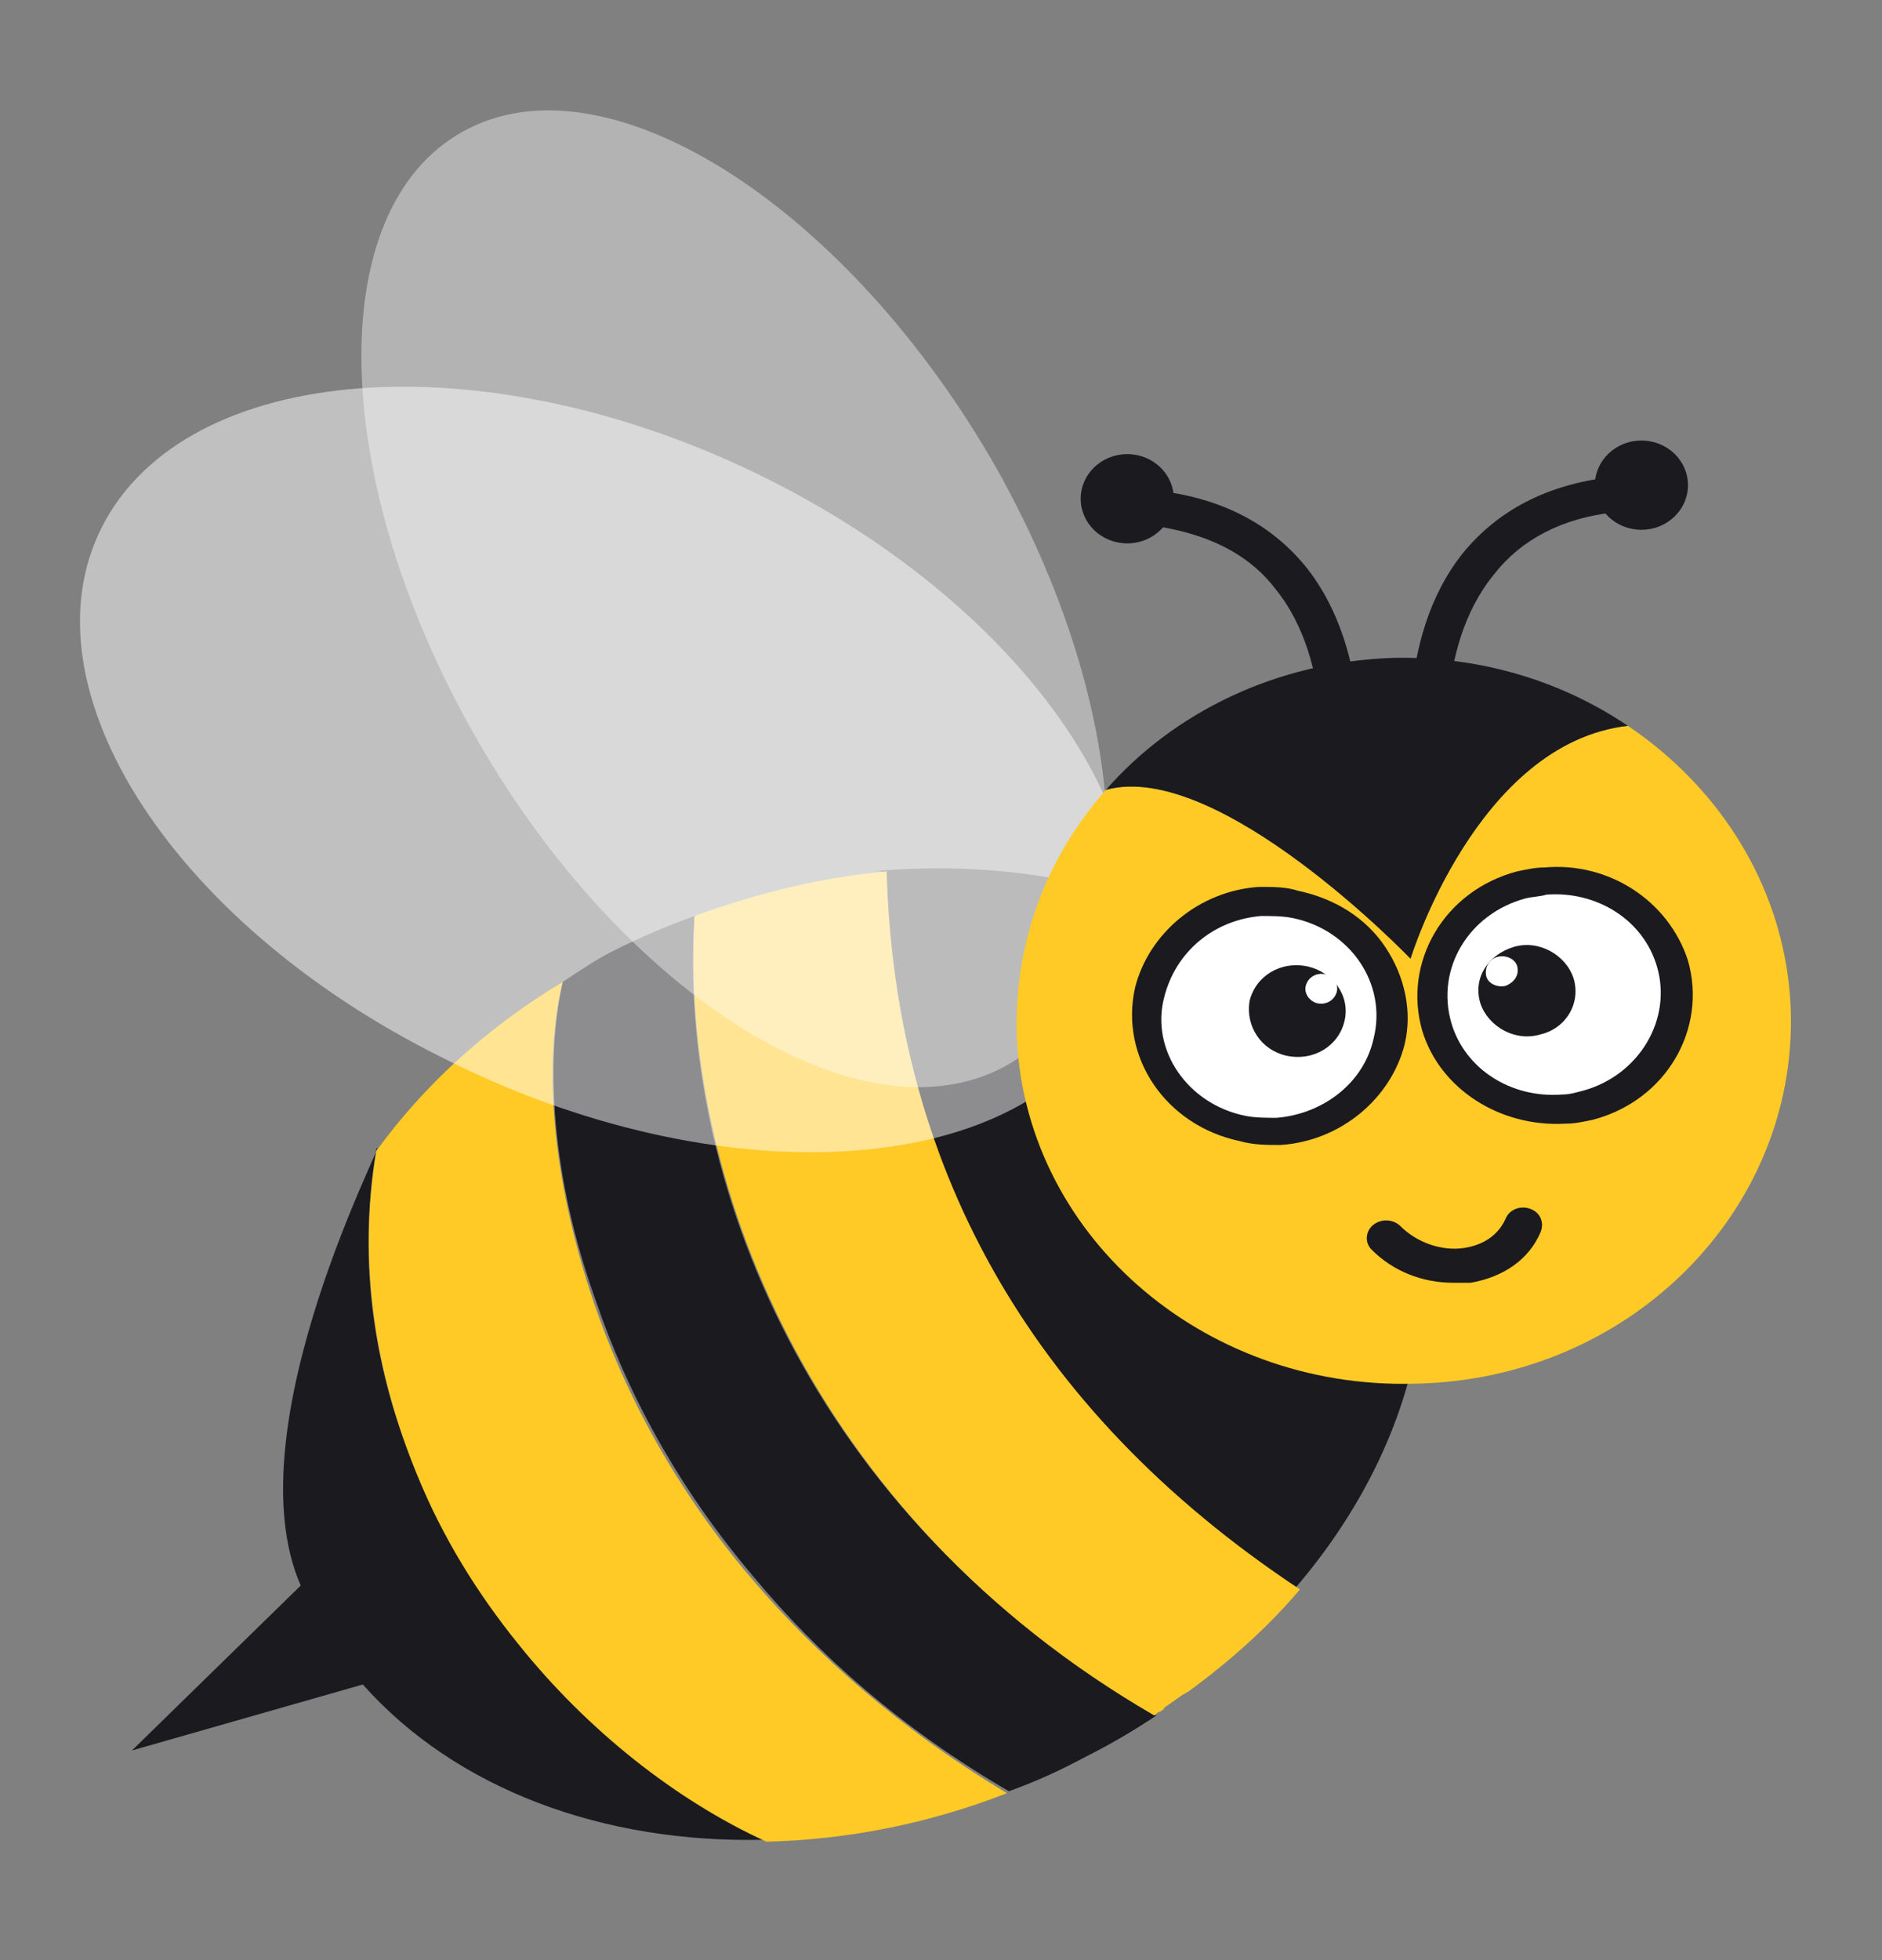 <?xml version="1.0" encoding="utf-8"?>
<!-- Generator: Adobe Illustrator 19.1.1, SVG Export Plug-In . SVG Version: 6.00 Build 0)  -->
<svg version="1.1" id="Layer_1" xmlns="http://www.w3.org/2000/svg" xmlns:xlink="http://www.w3.org/1999/xlink" x="0px" y="0px"
	 viewBox="0 0 97 101" style="enable-background:new 0 0 97 101;" xml:space="preserve">
<rect x="0" y="0" width="97" height="101" fill="#808080" stroke="none"/>
<style type="text/css">
	.st0{fill:#1B1A1F;}
	.st1{fill:#FFCA26;}
	.st2{opacity:0.4;fill:#FFFFFF;}
	.st3{opacity:0.5;fill:#FFFFFF;}
	.st4{fill:#FFFFFF;}
</style>
<g id="header-bee-tail">
	<path class="st0" d="M35.8,47.2C35.8,47.2,35.8,47.2,35.8,47.2C35.8,47.2,35.8,47.2,35.8,47.2c-1.4,0.5-2.8,1.1-4.2,1.8
		c-0.8,0.4-1.7,1-2.6,1.6c-0.9,4.1-0.6,10,1.7,16.4c1.6,4.7,4.2,9.6,8.1,14.2c3.4,4.1,7.7,7.9,13.2,11.1c1.4-0.5,2.7-1.1,4-1.8
		c1.2-0.6,2.4-1.3,3.6-2.1C41.6,78.1,34.9,60.6,35.8,47.2z"/>
	<path class="st0" d="M70.8,55.8C66.1,47.8,56,43.9,45,44.9c0,0,0,0,0,0c1,0,0.4,0,0.4,0c0.4,14.8,7.1,27.6,21.3,37
		C73.6,73.9,75.5,63.8,70.8,55.8z"/>
	<path class="st0" d="M26.7,84.6c-2.1-2.6-3.9-5.5-5.2-8.7c-2.2-5.1-3.1-10.8-2.1-16.7c0.8-1.1-7.5,14.3-3.9,22.5l-8.7,8.5l11.9-3.4
		c4.8,5.4,12.4,8.2,20.7,8C34.9,92.7,30.4,89.2,26.7,84.6z"/>
	<g>
		<path class="st1" d="M67,81.9c-14.2-9.4-20.9-22.2-21.3-37c-3.3,0.3-6.6,1.1-9.9,2.3c-0.8,13.4,5.9,30.9,23.7,41.2c0,0,0,0,0,0
			c0.1-0.1,0.2-0.2,0.3-0.2c0.1-0.1,0.2-0.1,0.2-0.2c0.3-0.2,0.7-0.5,1-0.7c0.1,0,0.1-0.1,0.2-0.1C63.4,85.6,65.4,83.8,67,81.9
			C67,81.9,67,81.9,67,81.9z"/>
		<path class="st1" d="M38.7,81.3c-3.9-4.6-6.5-9.5-8.1-14.2C28.4,60.6,28,54.7,29,50.6C25,53,21.8,56,19.4,59.3
			c-1,5.9,0,11.6,2.1,16.7c1.3,3.2,3.1,6.1,5.2,8.7c3.6,4.5,8.2,8.1,12.8,10.2c0,0,0,0,0,0c4.1-0.1,8.3-0.9,12.4-2.5c0,0,0,0,0,0
			C46.4,89.1,42.1,85.3,38.7,81.3z"/>
	</g>
</g>
<path id="header-bee-wing-left" class="st2" d="M51.4,24.2C43.8,10.8,31.6,2.9,24.2,6.6c-7.5,3.7-7.4,17.6,0.1,31
	C31.8,51,44,58.8,51.5,55.1C59,51.4,58.9,37.6,51.4,24.2z"/>
<path id="header-bee-wing-right" class="st3" d="M39.8,24.8c-14.2-7.2-29.6-6.3-34.3,1.9c-4.7,8.2,3,20.7,17.3,27.8
	c14.2,7.2,29.6,6.3,34.3-1.9C61.7,44.5,54,32,39.8,24.8z"/>
<g id="header-bee-head">
	<g>
		<g>
			<path class="st0" d="M73.8,40.7c-0.5,0-0.9-0.3-1-0.8c0-0.3-1-6.9,2.6-11.4c1.8-2.2,4.3-3.5,7.5-3.9c0.5-0.1,1,0.3,1.1,0.8
				c0.1,0.5-0.3,1-0.8,1c-2.7,0.3-4.8,1.4-6.2,3.2c-3.2,3.9-2.3,10-2.3,10.1c0.1,0.5-0.3,1-0.8,1C73.9,40.7,73.9,40.7,73.8,40.7
				L73.8,40.7z"/>
		</g>
		<ellipse class="st0" cx="84.6" cy="25" rx="2.4" ry="2.3"/>
	</g>
	<g>
		<g>
			<path class="st0" d="M68.9,41.4c0,0-0.1,0-0.1,0c-0.5-0.1-0.9-0.5-0.8-1c0-0.1,0.9-6.2-2.3-10.1c-1.4-1.8-3.5-2.8-6.2-3.2
				c-0.5-0.1-0.9-0.5-0.8-1c0.1-0.5,0.6-0.9,1.1-0.8c3.2,0.4,5.7,1.7,7.5,3.9c3.6,4.5,2.7,11.1,2.6,11.4
				C69.8,41.1,69.3,41.4,68.9,41.4L68.9,41.4z"/>
		</g>
		<ellipse class="st0" cx="58.1" cy="25.7" rx="2.4" ry="2.3"/>
	</g>
	<g>
		<path class="st1" d="M92.3,52.1c-0.2-6.1-3.5-11.4-8.4-14.7c-7.8,0.9-11.2,12-11.2,12S62.8,39.1,57,40.7c-3,3.4-4.7,7.7-4.6,12.5
			c0.3,10.3,9.5,18.4,20.5,18.1C84,71.1,92.6,62.4,92.3,52.1z"/>
		<path class="st0" d="M72.7,49.4c0,0,3.4-11.1,11.2-12c-3.4-2.3-7.6-3.6-12.1-3.5c-6,0.2-11.3,2.8-14.8,6.8
			C62.8,39.1,72.7,49.4,72.7,49.4z"/>
	</g>
	<g>
		<path class="st0" d="M74.9,66.1c-1.6,0-3.1-0.6-4.2-1.7c-0.4-0.4-0.3-1,0.1-1.3c0.4-0.3,1-0.3,1.4,0.1c0.8,0.8,2.1,1.3,3.3,1.1
			c0.6-0.1,1.6-0.4,2.1-1.5c0.2-0.5,0.8-0.7,1.3-0.5c0.5,0.2,0.7,0.7,0.5,1.2c-0.6,1.4-1.9,2.3-3.6,2.6
			C75.5,66.1,75.2,66.1,74.9,66.1L74.9,66.1z"/>
	</g>
	<g>
		<g>
			<g>
				<g>
					<path class="st4" d="M80.7,57.2c-3,0.2-5.7-1.6-6.5-4.3c-1-3.1,1-6.4,4.3-7.3c0.4-0.1,0.8-0.2,1.2-0.2c3-0.2,5.7,1.6,6.6,4.3
						c1,3.1-1,6.4-4.3,7.3C81.5,57.1,81.1,57.1,80.7,57.2L80.7,57.2z"/>
					<path class="st0" d="M79.7,46.1c2.6-0.2,5,1.3,5.7,3.7c0.8,2.7-0.9,5.6-3.8,6.4c-0.4,0.1-0.7,0.2-1.1,0.2
						c-2.6,0.2-5-1.3-5.7-3.7c-0.8-2.8,0.9-5.6,3.8-6.4C79,46.2,79.4,46.2,79.7,46.1L79.7,46.1z M79.6,44.7L79.6,44.7
						c-0.5,0-0.9,0.1-1.4,0.2c-3.8,1-5.9,4.7-4.9,8.2c0.9,3,4,5,7.4,4.8c0.5,0,0.9-0.1,1.4-0.2c3.8-1,5.9-4.7,4.9-8.2
						C86,46.4,82.9,44.4,79.6,44.7L79.6,44.7z"/>
				</g>
			</g>
			<g>
				<path class="st0" d="M81.1,50.4c-0.4-1.2-1.8-2-3.1-1.6c-1.3,0.4-2.1,1.6-1.7,2.9c0.4,1.2,1.8,2,3.1,1.6
					C80.7,53,81.5,51.7,81.1,50.4z"/>
				<path class="st4" d="M78.2,49.8c-0.1-0.4-0.6-0.6-1-0.5c-0.4,0.1-0.7,0.5-0.6,1c0.1,0.4,0.6,0.6,1,0.5
					C78.1,50.6,78.3,50.2,78.2,49.8z"/>
			</g>
		</g>
		<g>
			<g>
				<g>
					<path class="st4" d="M66,58.2c-0.6,0-1.2,0-1.8-0.1c-3.4-0.7-5.6-3.8-4.8-7c0.6-2.5,2.9-4.4,5.7-4.7c0.6,0,1.2,0,1.8,0.1
						c1.6,0.3,3.1,1.2,4,2.6c0.9,1.3,1.2,2.9,0.9,4.4C71,56.1,68.7,58,66,58.2L66,58.2z"/>
					<path class="st0" d="M65,47.2c0.5,0,1.1,0,1.6,0.1c3,0.6,4.9,3.4,4.2,6.2c-0.5,2.3-2.6,3.9-5,4.1c-0.5,0-1.1,0-1.6-0.1
						c-3-0.6-4.9-3.4-4.2-6.1C60.6,49,62.6,47.4,65,47.2L65,47.2z M64.9,45.7c-3.1,0.2-5.7,2.4-6.4,5.2c-0.8,3.6,1.6,7.1,5.4,7.9
						C64.6,59,65.3,59,66,59c3.1-0.2,5.7-2.4,6.4-5.2c0.4-1.7,0-3.5-1-5c-1-1.5-2.6-2.5-4.5-2.9C66.3,45.7,65.6,45.7,64.9,45.7
						L64.9,45.7z"/>
				</g>
			</g>
			<g>
				<path class="st0" d="M64.4,51.6c0.3-1.3,1.6-2.1,3-1.8c1.3,0.3,2.2,1.5,1.9,2.8c-0.3,1.3-1.6,2.1-3,1.8
					C65,54.1,64.2,52.9,64.4,51.6z"/>
				<path class="st4" d="M67.3,50.8c0.1-0.4,0.5-0.7,1-0.6c0.4,0.1,0.7,0.5,0.6,0.9c-0.1,0.4-0.5,0.7-1,0.6
					C67.5,51.6,67.2,51.2,67.3,50.8z"/>
			</g>
		</g>
	</g>
</g>
</svg>
